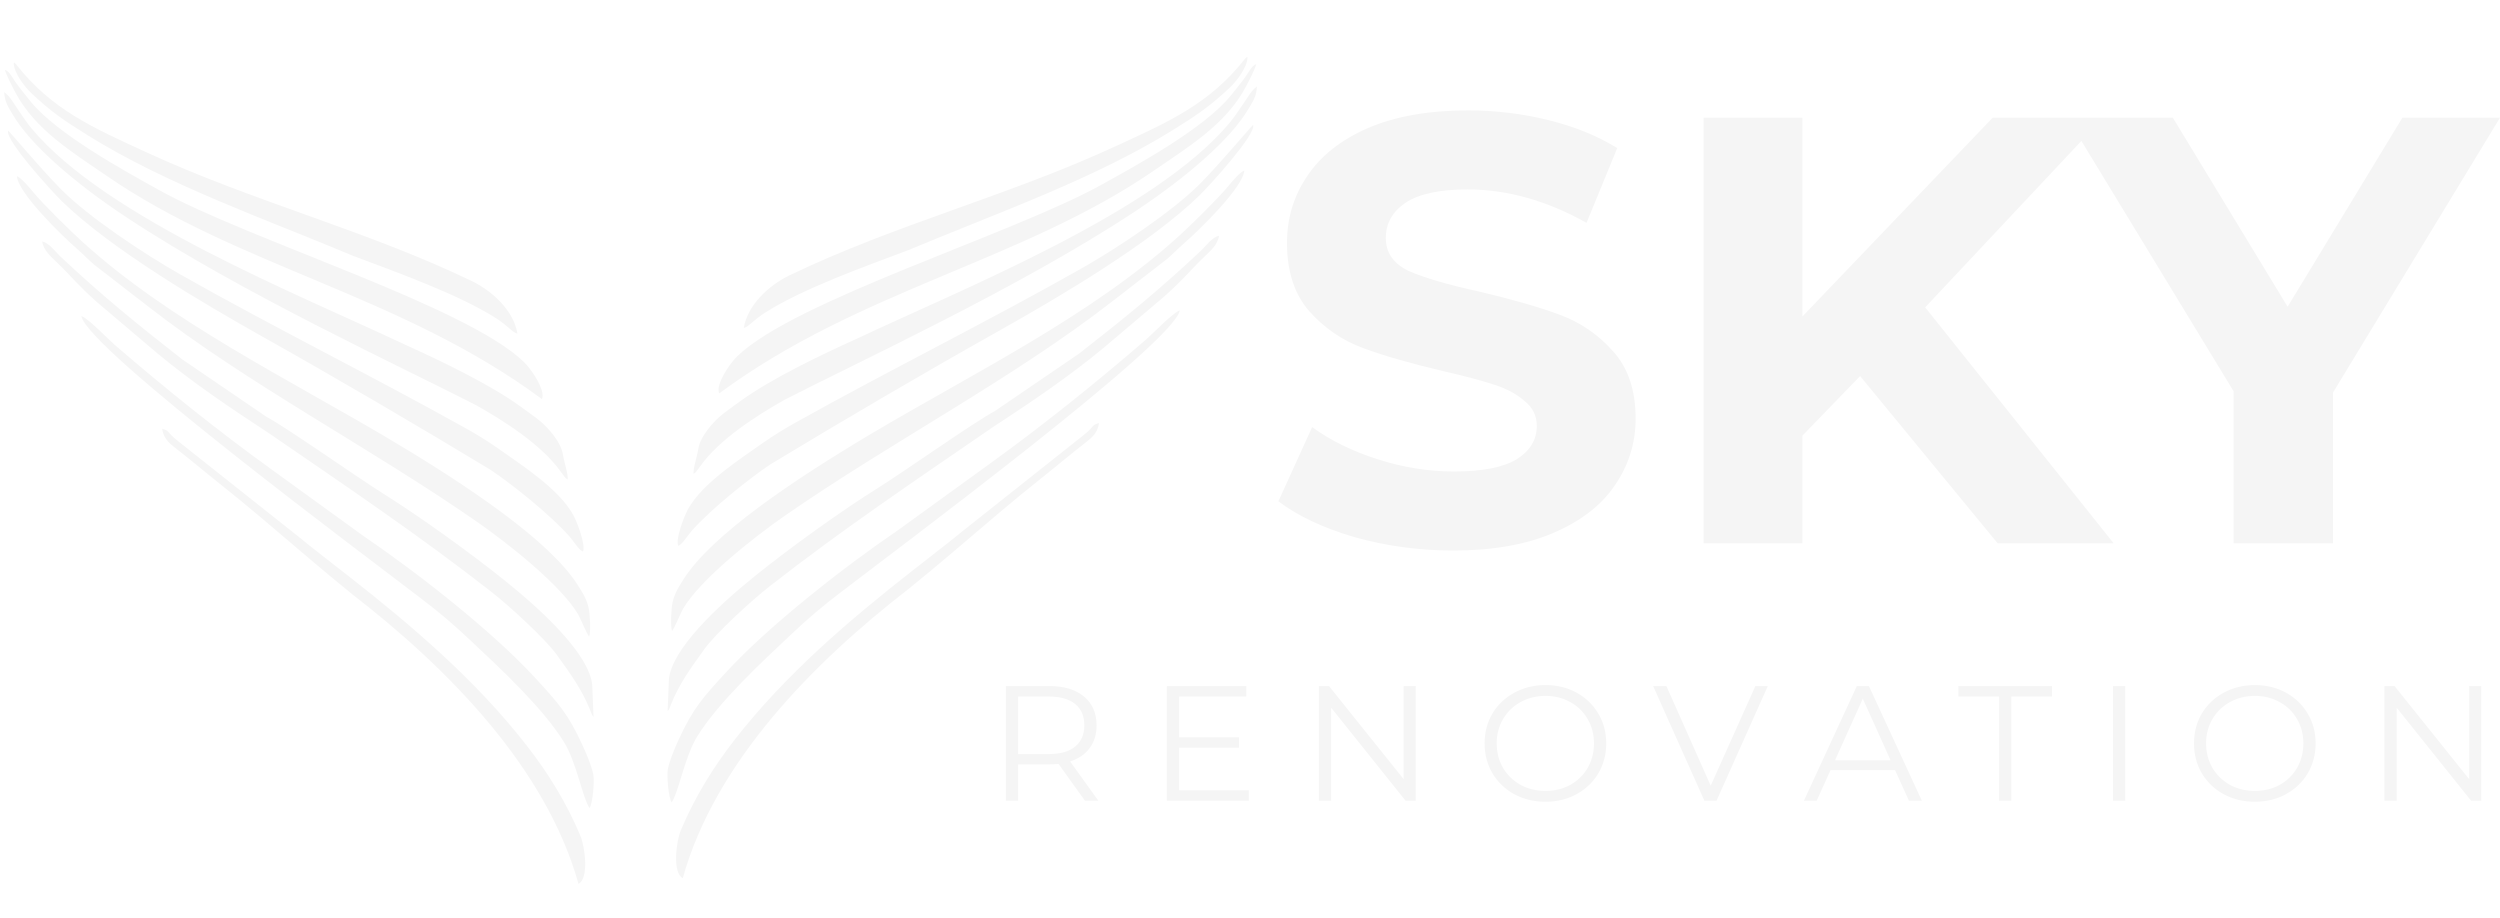 <svg width="910" height="334" viewBox="0 0 910 334" fill="none" xmlns="http://www.w3.org/2000/svg">
<g clip-path="url(#clip0_65_216)">
<g filter="url(#filter0_d_65_216)">
<g class="l-wing">
<path fill-rule="evenodd" clip-rule="evenodd" d="M12.093 65.938C10.718 64.281 7.748 60.717 6.148 60.112C6.518 66.217 22.648 81.915 28.048 86.588C30.383 88.643 32.541 90.897 34.242 92.321L53.951 107.577C90.298 135.88 134.788 158.971 173.442 185.808C184.623 193.574 204.364 209.102 210.535 219.795C211.508 221.643 213.534 226.594 214.446 227.748C215.123 226.107 214.756 219.258 214.219 217.08C213.372 213.627 211.762 211.27 210.229 208.857C200.034 192.844 170.553 172.98 142.022 156.007C104.959 133.966 61.738 112.924 29.881 83.918C25.832 80.244 15.972 70.627 12.093 65.938Z" fill="#F5F5F5"/>
<path fill-rule="evenodd" clip-rule="evenodd" d="M206.572 170.533C207.047 169.304 205.346 164.294 204.948 161.631C204.271 156.887 199.271 151.272 195.688 148.532C193.387 146.775 191.209 145.242 189.431 143.951C178.522 136.015 160.29 127.256 147.562 121.522C108.497 103.057 38.784 75.46 11.475 42.747C8.529 39.215 4.389 32.373 3.234 31.094C2.707 30.534 2.138 30.013 1.534 29.536C1.714 33.093 2.939 34.822 4.632 37.707C10.988 48.525 26.691 62.337 46.241 75.243C87.859 102.733 147.251 130.088 173.412 143.548C183.581 149.26 197.354 158.103 204.086 167.667C205.013 168.996 205.965 170.264 206.572 170.533Z" fill="#F5F5F5"/>
<path fill-rule="evenodd" clip-rule="evenodd" d="M212.213 196.745C213.245 194.387 210.148 186.192 208.721 183.556C203.457 173.809 189.091 164.8 181.293 159.232C177.404 156.51 173.367 154.002 169.2 151.719C134.89 132.549 99.762 115.233 65.322 95.727C52.912 88.697 32.071 74.988 21.915 64.599C13.988 56.486 3.885 44.289 2.948 43.526C1.73 46.937 19.042 65.854 22.497 69.22C40.456 86.733 73.712 106.276 95.596 118.572C123.595 134.302 151.125 150.455 178.619 167.063C186.634 172.453 200.035 183.144 207.306 191.284C208.576 192.704 210.855 196.442 212.213 196.745Z" fill="#F5F5F5"/>
<path fill-rule="evenodd" clip-rule="evenodd" d="M197.25 141.262C197.612 140.578 197.532 139.665 197.401 138.935C196.684 135.233 192.979 129.977 190.716 127.778C169.776 107.393 90.542 83.318 58.046 65.27C44.876 57.955 20.998 44.892 11.247 33.083C9.762 31.284 8.346 29.446 6.771 27.434C4.274 24.247 3.795 22.197 1.775 21.378C2.154 22.91 3.915 26.516 5.627 29.717C12.88 43.298 26.264 51.368 38.733 59.949C86.889 93.155 146.267 103.484 197.25 141.262Z" fill="#F5F5F5"/>
<path fill-rule="evenodd" clip-rule="evenodd" d="M21.837 89.223C19.985 87.382 17.782 84.374 15.369 83.882C15.798 87.15 18.764 89.647 20.508 91.327C26.677 97.258 27.603 99.102 35.374 106.048L57.448 124.762C69.826 135.052 84.225 144.783 97.813 153.642C125.601 172.743 152.355 190.703 178.901 211.464C185.415 216.562 198.573 228.614 202.686 234.37C207.759 241.456 211.656 246.671 214.862 254.577C215.574 256.339 215.256 255.99 216.04 256.929L215.567 245.257C214.428 234.506 198.71 219.356 184.013 207.536C171.158 197.199 152.874 184.04 138.936 175.324C129.913 169.675 104.276 151.583 97 147.731L66.279 126.779C49.994 114.047 37.027 103.548 21.837 89.223Z" fill="#F5F5F5"/>
<path fill-rule="evenodd" clip-rule="evenodd" d="M41.695 121.48C39.407 119.48 32.245 112.003 29.633 111.04C31.428 122.859 135.064 199.804 153.111 213.729C159.356 218.433 165.323 223.486 170.984 228.865C182.166 239.345 197.436 253.517 205.201 265.961C209.883 273.436 211.981 286.313 214.601 290.125C215.728 288.516 216.466 280.381 215.951 277.875C215.382 275.092 213.818 271.138 212.033 267.253C206.781 255.812 203.219 251.898 194.746 242.683C179.154 225.737 151.922 204.438 132.197 191.028L98.887 166.91C79.144 152.67 60.139 137.399 41.695 121.48Z" fill="#F5F5F5"/>
<path fill-rule="evenodd" clip-rule="evenodd" d="M188.341 117.448C187.048 109.286 179.447 102.011 171.671 98.287C133.159 79.731 92.511 69.554 53.092 51.35C34.074 42.593 18.814 35.972 5.937 19.499C5.687 19.215 5.405 18.959 5.097 18.736C5.032 18.852 4.999 18.984 5.004 19.116C5.157 22.651 8.97 27.6 11.335 29.845C18.623 36.737 23.394 39.922 31.855 45.201C60.977 63.369 96.793 75.802 128.675 89.189C144.253 95.059 166.764 103.058 180.52 111.811C184.943 114.646 186.685 117.124 188.341 117.448Z" fill="#F5F5F5"/>
<path fill-rule="evenodd" clip-rule="evenodd" d="M64.877 156.628C60.193 152.935 62.083 152.949 59.044 152.064C59.428 155.344 61.512 157.287 63.469 158.789C68.906 162.969 74.305 167.588 79.717 171.871C84.92 175.992 90.124 180.302 95.305 184.655C106.353 193.942 117.337 203.561 128.392 212.454C162.797 239.078 198.724 275.299 210.576 317.723C214.482 315.674 212.886 304.134 211.304 300.344C206.193 288.116 199.467 277.305 191.671 267.315C173.241 243.648 150.199 223.957 126.632 205.517C120.194 200.483 112.577 194.615 109.17 191.755L64.877 156.628Z" fill="#F5F5F5"/>
</g>
<g class="r-wing">
<path fill-rule="evenodd" clip-rule="evenodd" d="M446.991 63.866C448.366 62.208 451.336 58.645 452.935 58.04C452.566 64.144 436.436 79.843 431.035 84.532C428.688 86.569 426.543 88.825 424.842 90.241L405.134 105.496C368.794 133.809 324.294 156.898 285.641 183.748C274.46 191.513 254.719 207.042 248.547 217.735C247.574 219.582 245.548 224.533 244.635 225.688C243.959 224.047 244.327 217.198 244.863 215.019C245.71 211.568 247.319 209.21 248.853 206.797C259.052 190.743 288.531 170.9 317.063 153.927C354.125 131.894 397.346 110.851 429.202 81.846C433.239 78.17 443.111 68.555 446.991 63.866Z" fill="#F5F5F5"/>
<path fill-rule="evenodd" clip-rule="evenodd" d="M252.525 168.462C252.049 167.233 253.751 162.223 254.148 159.56C254.825 154.816 259.826 149.201 263.408 146.461C265.709 144.703 267.888 143.171 269.666 141.88C280.574 133.944 298.806 125.185 311.534 119.45C350.587 100.985 420.291 73.387 447.608 40.675C450.555 37.142 454.695 30.301 455.85 29.022C456.368 28.461 456.925 27.94 457.52 27.461C457.383 31.021 456.145 32.75 454.443 35.634C448.088 46.452 432.384 60.263 412.834 73.169C371.212 100.66 311.816 128.014 285.659 141.475C275.49 147.187 261.717 156.03 254.985 165.594C254.058 166.922 253.102 168.19 252.525 168.462Z" fill="#F5F5F5"/>
<path fill-rule="evenodd" clip-rule="evenodd" d="M246.871 194.672C245.839 192.315 248.935 184.119 250.362 181.483C255.626 171.737 269.993 162.727 277.79 157.16C281.679 154.438 285.716 151.93 289.883 149.646C324.194 130.477 359.321 113.16 393.762 93.655C406.175 86.625 427.017 72.916 437.168 62.526C445.095 54.414 455.198 42.217 456.135 41.454C457.354 44.865 440.042 63.782 436.587 67.148C418.628 84.661 385.372 104.203 363.487 116.499C335.487 132.23 307.959 148.383 280.465 164.991C272.45 170.38 259.049 181.072 251.778 189.211C250.508 190.632 248.229 194.369 246.871 194.672Z" fill="#F5F5F5"/>
<path fill-rule="evenodd" clip-rule="evenodd" d="M261.804 139.187C261.441 138.503 261.521 137.59 261.653 136.86C262.369 133.158 266.075 127.902 268.338 125.703C289.311 105.321 368.528 81.245 401.037 63.197C414.228 55.885 438.085 42.82 447.836 31.01C449.325 29.212 450.74 27.374 452.312 25.361C454.809 22.174 455.305 20.126 457.309 19.306C456.929 20.837 455.168 24.444 453.456 27.645C446.224 41.236 432.794 49.293 420.35 57.876C372.193 91.082 312.82 101.412 261.804 139.187Z" fill="#F5F5F5"/>
<path fill-rule="evenodd" clip-rule="evenodd" d="M437.259 87.152C439.11 85.31 441.313 82.303 443.726 81.811C443.297 85.078 440.332 87.576 438.586 89.255C432.422 95.188 431.496 97.031 423.721 103.977L401.609 122.699C389.234 132.991 374.831 142.721 361.243 151.58C333.455 170.68 306.702 188.641 280.155 209.402C273.641 214.5 260.483 226.551 256.37 232.308C251.296 239.394 247.4 244.608 244.195 252.515C243.482 254.276 243.8 253.928 243.016 254.867L243.488 243.195C244.627 232.444 260.351 217.295 275.043 205.474C287.898 195.137 306.182 181.977 320.12 173.262C329.147 167.613 354.779 149.52 362.056 145.669L392.777 124.717C409.089 111.975 422.059 101.476 437.259 87.152Z" fill="#F5F5F5"/>
<path fill-rule="evenodd" clip-rule="evenodd" d="M417.363 119.405C419.65 117.417 426.825 109.93 429.438 108.966C427.642 120.786 324.007 197.723 305.96 211.656C299.726 216.362 293.77 221.416 288.12 226.795C276.937 237.296 261.667 251.466 253.881 263.908C249.199 271.384 247.101 284.261 244.481 288.073C243.354 286.464 242.616 278.33 243.131 275.824C243.7 273.041 245.263 269.086 247.048 265.202C252.313 253.76 255.876 249.847 264.346 240.644C279.94 223.694 307.159 202.394 326.875 188.984L360.186 164.866C379.939 150.597 398.948 135.326 417.363 119.405Z" fill="#F5F5F5"/>
<path fill-rule="evenodd" clip-rule="evenodd" d="M270.743 115.375C272.036 107.214 279.653 99.94 287.413 96.206C325.925 77.659 366.543 67.479 405.992 49.269C425.015 40.513 440.27 33.891 453.151 17.419C453.403 17.138 453.684 16.885 453.99 16.664C454.06 16.779 454.092 16.911 454.084 17.044C453.94 20.579 450.122 25.529 447.752 27.785C440.463 34.678 435.693 37.862 427.231 43.142C398.109 61.309 362.294 73.742 330.412 87.129C314.833 92.999 292.323 100.999 278.567 109.751C274.14 112.573 272.415 115.053 270.743 115.375Z" fill="#F5F5F5"/>
<path fill-rule="evenodd" clip-rule="evenodd" d="M394.206 154.556C398.891 150.862 397 150.876 400.04 149.992C399.656 153.272 397.572 155.215 395.615 156.717C390.178 160.897 384.783 165.516 379.367 169.798C374.154 173.923 368.961 178.222 363.778 182.587C352.742 191.888 341.747 201.493 330.691 210.386C296.288 237.005 260.359 273.226 248.529 315.652C244.622 313.604 246.219 302.063 247.802 298.273C252.933 286.047 259.651 275.235 267.431 265.244C285.859 241.577 308.902 221.886 332.469 203.446C338.906 198.412 346.523 192.544 349.931 189.684L394.206 154.556Z" fill="#F5F5F5"/>
</g>
</g>
<path class="skytext" d="M394.938 291.478L385.301 278.056C384.216 278.175 383.092 278.236 381.928 278.236H370.605V291.478H366.147V249.721H381.928C387.308 249.721 391.525 250.994 394.577 253.539C397.628 256.085 399.154 259.584 399.154 264.038C399.154 267.299 398.311 270.063 396.624 272.329C394.977 274.556 392.609 276.167 389.517 277.161L399.816 291.478H394.938ZM381.808 274.477C385.983 274.477 389.175 273.563 391.384 271.733C393.593 269.904 394.697 267.338 394.697 264.038C394.697 260.658 393.593 258.072 391.384 256.283C389.175 254.454 385.983 253.539 381.808 253.539H370.605V274.477H381.808ZM454.546 287.66V291.478H424.731V249.721H453.643V253.539H429.188V268.393H450.992V272.151H429.188V287.66H454.546ZM515.316 249.721V291.478H511.642L484.537 257.596V291.478H480.08V249.721H483.754L510.919 283.603V249.721H515.316ZM562.566 291.835C558.389 291.835 554.595 290.921 551.182 289.091C547.809 287.223 545.159 284.678 543.232 281.456C541.344 278.236 540.4 274.616 540.4 270.599C540.4 266.583 541.344 262.964 543.232 259.743C545.159 256.522 547.809 253.996 551.182 252.167C554.595 250.298 558.389 249.364 562.566 249.364C566.742 249.364 570.495 250.279 573.829 252.108C577.201 253.937 579.851 256.482 581.779 259.743C583.706 262.964 584.671 266.583 584.671 270.599C584.671 274.616 583.706 278.255 581.779 281.516C579.851 284.738 577.201 287.262 573.829 289.091C570.495 290.921 566.742 291.835 562.566 291.835ZM562.566 287.899C565.898 287.899 568.91 287.163 571.6 285.692C574.291 284.18 576.399 282.113 577.924 279.488C579.451 276.824 580.214 273.861 580.214 270.599C580.214 267.338 579.451 264.395 577.924 261.772C576.399 259.106 574.291 257.039 571.6 255.568C568.91 254.056 565.898 253.3 562.566 253.3C559.232 253.3 556.201 254.056 553.471 255.568C550.78 257.039 548.652 259.106 547.086 261.772C545.56 264.395 544.797 267.338 544.797 270.599C544.797 273.861 545.56 276.824 547.086 279.488C548.652 282.113 550.78 284.18 553.471 285.692C556.201 287.163 559.232 287.899 562.566 287.899ZM643.479 249.721L624.808 291.478H620.411L601.739 249.721H606.558L622.699 285.99L638.962 249.721H643.479ZM689.803 280.323H666.313L661.253 291.478H656.616L675.89 249.721H680.287L699.561 291.478H694.863L689.803 280.323ZM688.177 276.744L678.059 254.314L667.94 276.744H688.177ZM727.667 253.539H712.85V249.721H746.941V253.539H732.124V291.478H727.667V253.539ZM769.119 249.721H773.576V291.478H769.119V249.721ZM820.783 291.835C816.607 291.835 812.812 290.921 809.399 289.091C806.026 287.223 803.376 284.678 801.448 281.456C799.561 278.236 798.618 274.616 798.618 270.599C798.618 266.583 799.561 262.964 801.448 259.743C803.376 256.522 806.026 253.996 809.399 252.167C812.812 250.298 816.607 249.364 820.783 249.364C824.958 249.364 828.713 250.279 832.046 252.108C835.419 253.937 838.069 256.482 839.996 259.743C841.924 262.964 842.887 266.583 842.887 270.599C842.887 274.616 841.924 278.255 839.996 281.516C838.069 284.738 835.419 287.262 832.046 289.091C828.713 290.921 824.958 291.835 820.783 291.835ZM820.783 287.899C824.115 287.899 827.127 287.163 829.817 285.692C832.507 284.18 834.615 282.113 836.142 279.488C837.667 276.824 838.43 273.861 838.43 270.599C838.43 267.338 837.667 264.395 836.142 261.772C834.615 259.106 832.507 257.039 829.817 255.568C827.127 254.056 824.115 253.3 820.783 253.3C817.45 253.3 814.418 254.056 811.688 255.568C808.997 257.039 806.869 259.106 805.303 261.772C803.777 264.395 803.015 267.338 803.015 270.599C803.015 273.861 803.777 276.824 805.303 279.488C806.869 282.113 808.997 284.18 811.688 285.692C814.418 287.163 817.45 287.899 820.783 287.899ZM903.171 249.721V291.478H899.497L872.393 257.596V291.478H867.936V249.721H871.61L898.773 283.603V249.721H903.171Z" fill="#F5F5F5"/>
<path class="addtext" d="M529.012 200.394C516.649 200.394 504.659 198.772 493.041 195.526C481.57 192.133 472.336 187.781 465.334 182.471L477.623 155.473C484.326 160.342 492.295 164.251 501.531 167.202C510.766 170.152 520.001 171.628 529.236 171.628C539.515 171.628 547.111 170.152 552.026 167.202C556.942 164.103 559.4 160.046 559.4 155.031C559.4 151.343 557.91 148.318 554.931 145.958C552.101 143.45 548.377 141.459 543.759 139.983C539.291 138.508 533.184 136.886 525.438 135.115C513.522 132.312 503.765 129.509 496.168 126.707C488.572 123.903 482.017 119.404 476.506 113.208C471.144 107.012 468.463 98.751 468.463 88.424C468.463 79.425 470.921 71.311 475.836 64.082C480.752 56.706 488.125 50.879 497.956 46.601C507.936 42.323 520.075 40.184 534.375 40.184C544.356 40.184 554.112 41.364 563.645 43.724C573.178 46.085 581.52 49.478 588.669 53.903L577.498 81.121C563.05 73.008 548.6 68.951 534.152 68.951C524.023 68.951 516.501 70.573 511.585 73.819C506.819 77.064 504.436 81.343 504.436 86.653C504.436 91.964 507.191 95.948 512.702 98.603C518.363 101.111 526.927 103.619 538.398 106.127C550.314 108.93 560.07 111.733 567.667 114.536C575.263 117.338 581.743 121.765 587.105 127.812C592.617 133.861 595.373 142.049 595.373 152.375C595.373 161.227 592.841 169.34 587.776 176.717C582.861 183.945 575.413 189.699 565.432 193.977C555.452 198.256 543.313 200.394 529.012 200.394ZM677.081 136.886L656.079 158.572V197.739H620.106V42.839H656.079V115.2L725.343 42.839H765.56L700.765 111.88L769.359 197.739H727.131L677.081 136.886ZM849.226 142.86V197.739H813.029V142.417L752.48 42.839H790.91L832.692 111.659L874.474 42.839H910L849.226 142.86Z" fill="#F5F5F5"/>
</g>
<defs>
<filter id="filter0_d_65_216" x="-2.466" y="16.664" width="463.987" height="309.059" filterUnits="userSpaceOnUse" color-interpolation-filters="sRGB">
<feFlood flood-opacity="0" result="BackgroundImageFix"/>
<feColorMatrix in="SourceAlpha" type="matrix" values="0 0 0 0 0 0 0 0 0 0 0 0 0 0 0 0 0 0 127 0" result="hardAlpha"/>
<feOffset dy="4"/>
<feGaussianBlur stdDeviation="2"/>
<feComposite in2="hardAlpha" operator="out"/>
<feColorMatrix type="matrix" values="0 0 0 0 0 0 0 0 0 0 0 0 0 0 0 0 0 0 0.25 0"/>
<feBlend mode="normal" in2="BackgroundImageFix" result="effect1_dropShadow_65_216"/>
<feBlend mode="normal" in="SourceGraphic" in2="effect1_dropShadow_65_216" result="shape"/>
</filter>
<clipPath id="clip0_65_216">
<rect width="909.388" height="333.684" fill="white" transform="translate(0.612)"/>
</clipPath>
</defs>
</svg>
